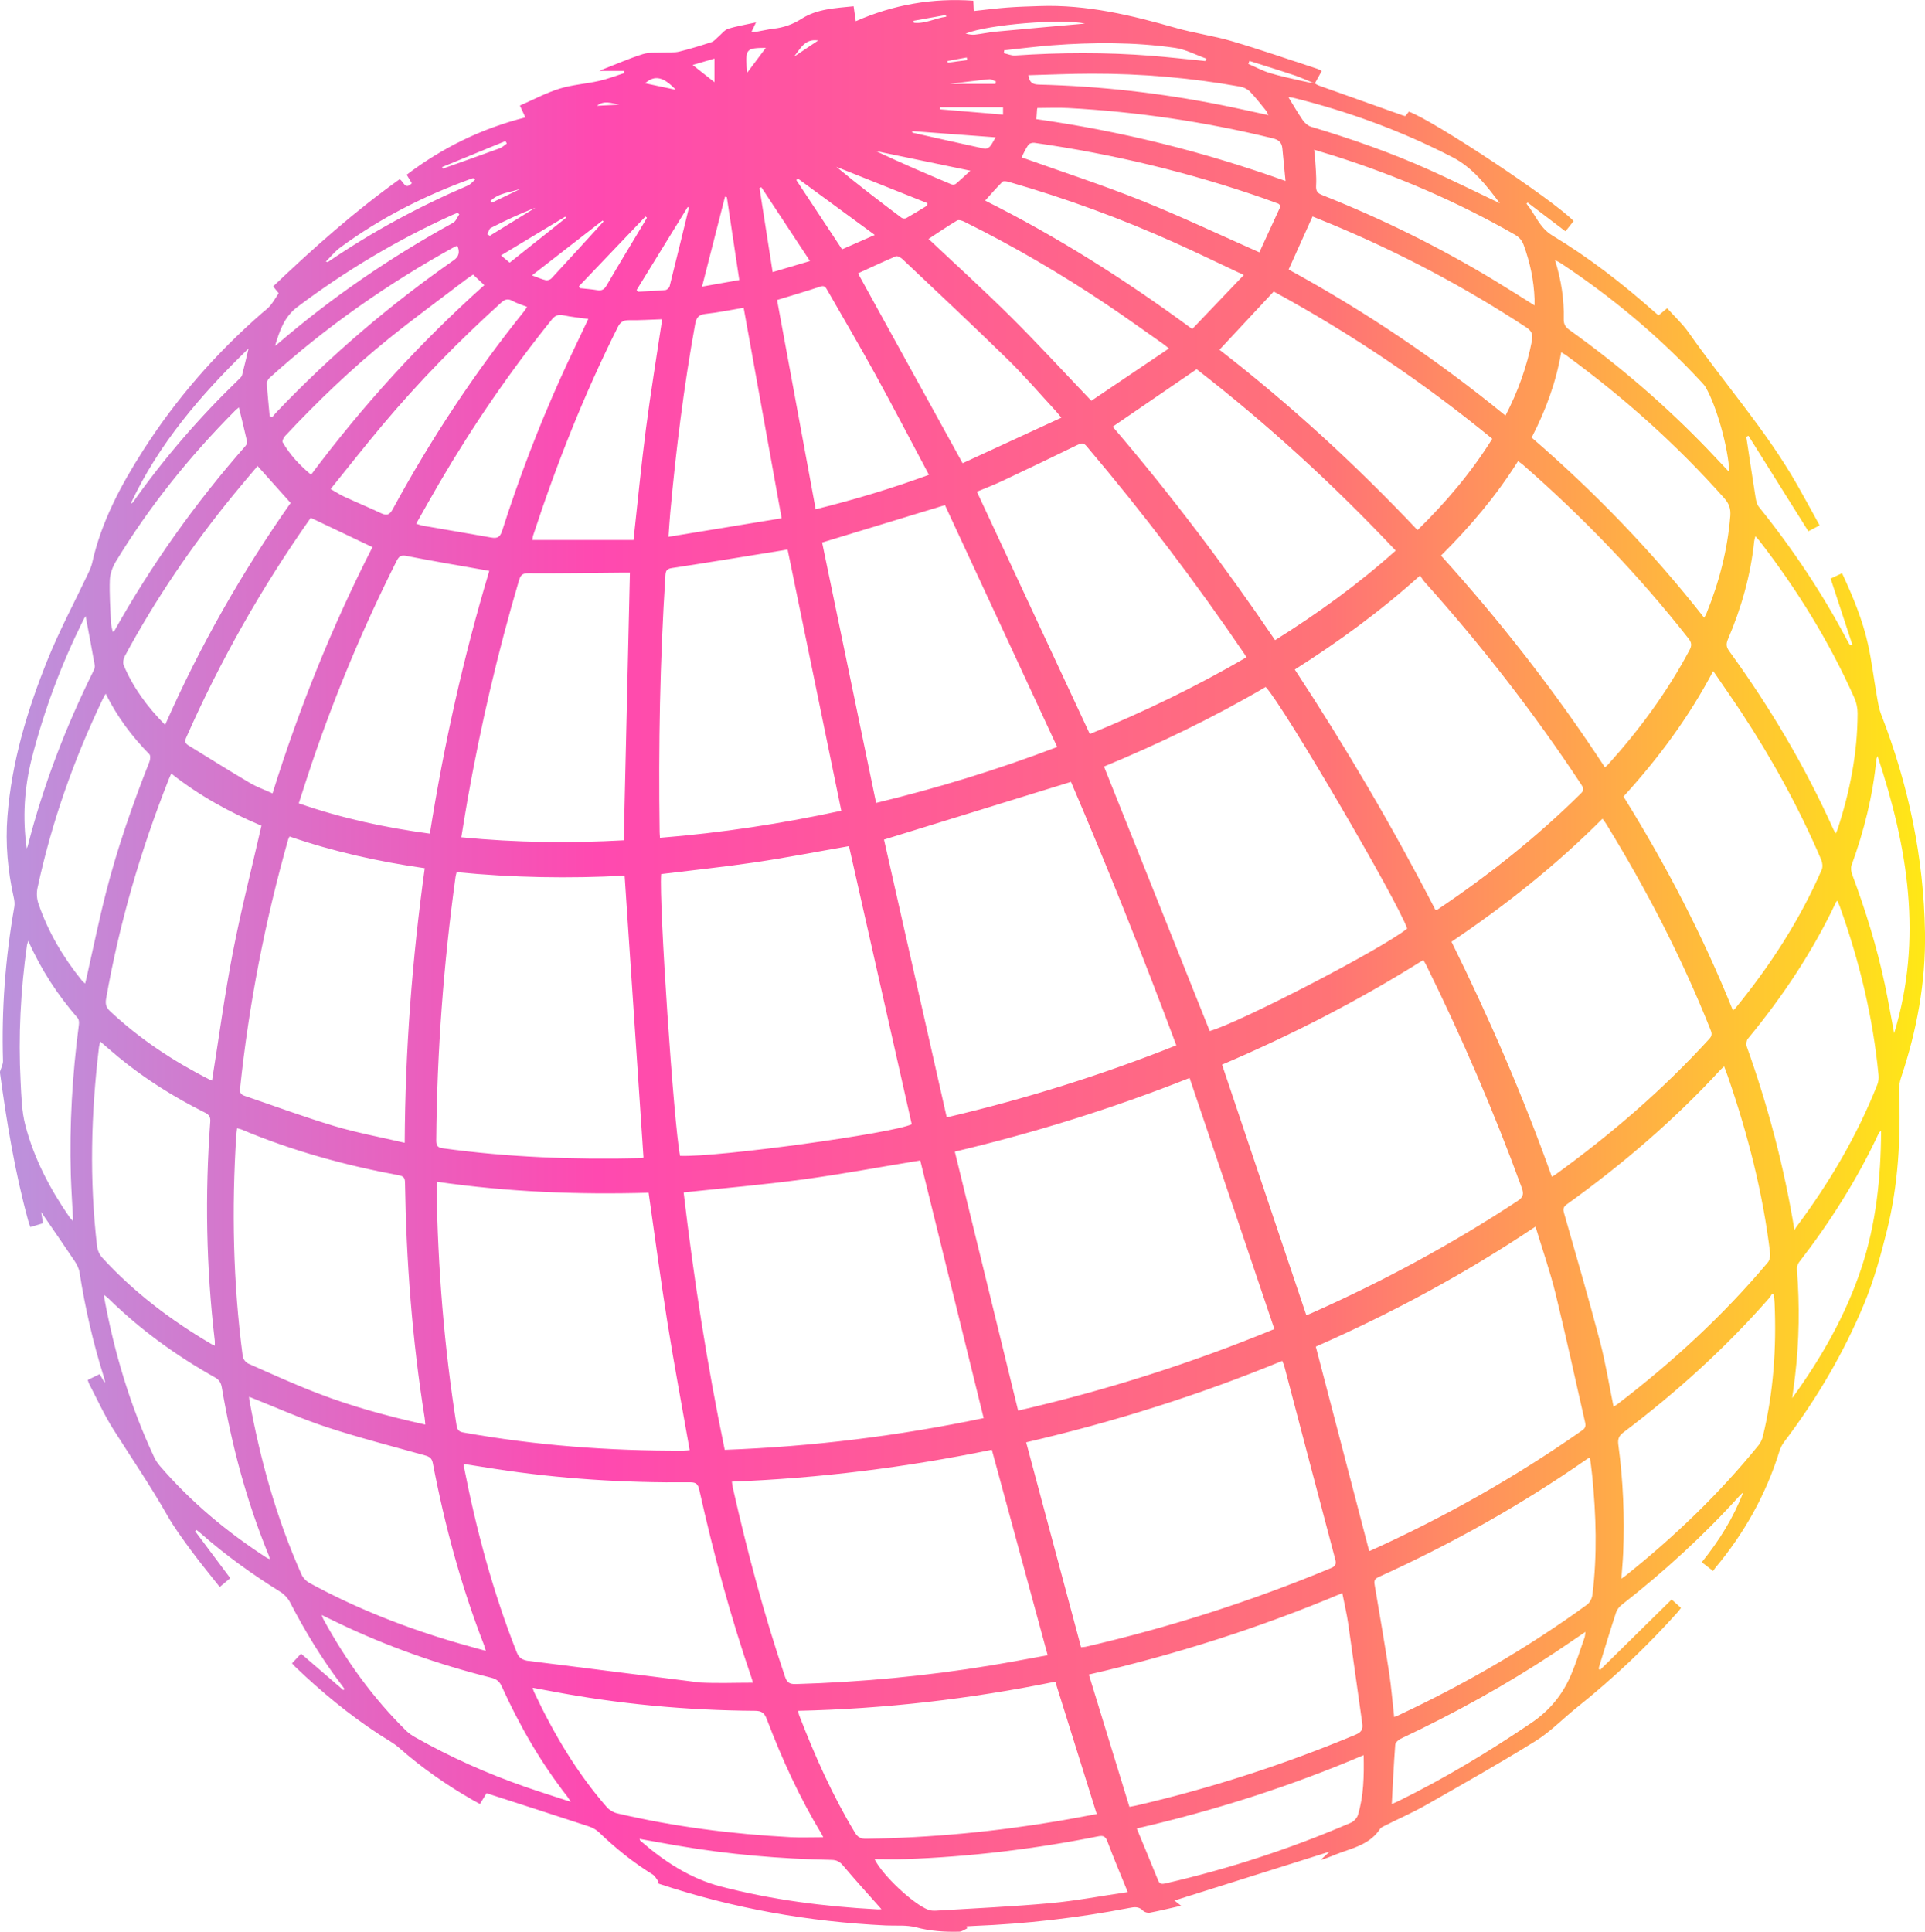 <?xml version="1.0" encoding="UTF-8"?>
<svg id="Calque_1" data-name="Calque 1" xmlns="http://www.w3.org/2000/svg" xmlns:xlink="http://www.w3.org/1999/xlink" viewBox="0 0 378.48 379.81">
  <defs>
    <style>
      .cls-1 {
        fill: url(#Dégradé_sans_nom_15);
      }
    </style>
    <linearGradient id="Dégradé_sans_nom_15" data-name="Dégradé sans nom 15" x1="0" y1="189.9" x2="378.48" y2="189.9" gradientUnits="userSpaceOnUse">
      <stop offset="0" stop-color="#bb93dd"/>
      <stop offset=".31" stop-color="#ff49b0"/>
      <stop offset=".69" stop-color="#ff7376"/>
      <stop offset="1" stop-color="#ffe816"/>
    </linearGradient>
  </defs>
  <path class="cls-1" d="M258.49,16.38c.25,.14,.49,.32,.76,.42,5.5,1.96,11,3.92,16.5,5.87,.16,.06,.33,.09,.55,.15,.24-.29,.48-.59,.71-.87,4.91,1.77,28.5,17.42,32.38,21.51-.52,.65-1.05,1.32-1.6,2.02-2.53-1.92-4.98-3.79-7.44-5.66-.08,.07-.15,.15-.23,.22,1.72,2.06,2.51,4.7,5.11,6.27,7.11,4.29,13.67,9.36,19.89,14.87,.29,.26,.59,.51,.97,.83,.54-.45,1.06-.88,1.7-1.41,1.43,1.61,3.03,3.07,4.24,4.8,7.03,10.02,15.22,19.22,21.31,29.9,1.49,2.61,2.91,5.25,4.42,7.99-.87,.46-1.62,.85-2.21,1.16-3.97-6.33-7.88-12.56-11.78-18.78-.15,.07-.3,.14-.44,.22,.04,.25,.09,.51,.13,.76,.57,3.74,1.12,7.49,1.72,11.23,.1,.61,.27,1.31,.64,1.77,6.7,8.32,12.6,17.15,17.56,26.61,.12,.22,.27,.42,.41,.63l.4-.16c-1.4-4.28-2.81-8.56-4.26-12.98,.63-.29,1.4-.65,2.25-1.05,2.15,4.62,4.05,9.2,5.12,14.07,.72,3.27,1.11,6.62,1.69,9.92,.22,1.28,.42,2.59,.88,3.78,5.36,13.8,8.37,28.08,8.61,42.88,.16,9.76-1.6,19.27-4.71,28.53-.27,.8-.41,1.7-.38,2.55,.35,9.29-.15,18.52-2.4,27.55-1.2,4.84-2.55,9.71-4.45,14.31-4.04,9.74-9.38,18.79-15.76,27.21-.44,.57-.76,1.27-.97,1.97-2.64,8.45-6.89,16-12.55,22.77-.14,.17-.25,.35-.44,.62-.79-.61-1.46-1.13-2.22-1.72,3.41-4.23,6.21-8.72,8.15-13.75-.23,.21-.47,.41-.68,.64-7.1,7.86-14.88,14.97-23.22,21.49-.48,.37-.92,.94-1.11,1.5-1.15,3.52-2.22,7.06-3.31,10.59-.05,.15-.08,.31-.12,.47,.1,.08,.19,.16,.29,.24,4.65-4.58,9.3-9.16,14.07-13.85,.51,.46,1.15,1.03,1.84,1.65-.25,.32-.43,.6-.66,.85-6.07,6.77-12.65,13.01-19.76,18.69-2.76,2.2-5.25,4.82-8.22,6.66-7.06,4.39-14.31,8.47-21.54,12.59-2.57,1.46-5.3,2.65-7.95,3.98-.38,.19-.85,.38-1.06,.71-1.82,2.77-4.77,3.6-7.65,4.61-1.34,.47-2.61,1.1-4.04,1.48,.69-.63,1.38-1.26,1.81-1.65-10.01,3.16-20.3,6.4-30.52,9.62,.16,.12,.54,.43,1.3,1.03-2.26,.51-4.2,.99-6.16,1.36-.41,.08-1.04-.1-1.33-.4-.83-.87-1.72-.72-2.74-.52-10.08,1.94-20.26,3.12-30.52,3.52-.48,.02-.95,.06-1.43,.08,.04,.13,.08,.27,.12,.4-.51,.23-1.02,.64-1.53,.65-2.88,.08-5.71-.11-8.55-.86-1.85-.49-3.9-.27-5.86-.36-15.2-.72-30.06-3.35-44.51-8.15-.16-.05-.32-.13-.48-.19,.09-.09,.18-.17,.26-.26-.39-.48-.68-1.12-1.18-1.43-3.84-2.37-7.33-5.19-10.58-8.32-.53-.51-1.27-.89-1.98-1.13-6.62-2.18-13.25-4.31-20.09-6.52-.3,.49-.77,1.25-1.3,2.12-.53-.29-1.01-.56-1.5-.83-5.13-2.94-9.94-6.3-14.38-10.21-1.17-1.03-2.59-1.76-3.9-2.62-5.97-3.91-11.45-8.43-16.59-13.37-.18-.18-.35-.38-.58-.63,.61-.65,1.2-1.28,1.78-1.9,2.83,2.44,5.58,4.81,8.33,7.18,.07-.08,.15-.15,.22-.23-.19-.26-.37-.53-.57-.79-3.89-5.12-7.22-10.59-10.17-16.3-.41-.79-1.13-1.55-1.89-2.02-5.49-3.42-10.73-7.18-15.59-11.45-.28-.25-.58-.47-.88-.7-.09,.08-.19,.15-.28,.23,2.28,3.04,4.55,6.08,6.91,9.23-.62,.52-1.27,1.06-2.07,1.74-1.89-2.4-3.78-4.67-5.53-7.05-1.68-2.28-3.38-4.57-4.78-7.03-3.28-5.76-7.01-11.24-10.56-16.83-1.82-2.86-3.22-5.99-4.8-9-.12-.22-.17-.47-.28-.79,.78-.38,1.52-.75,2.34-1.15,.32,.55,.61,1.07,.91,1.58,.05-.02,.11-.03,.16-.05-.08-.34-.15-.68-.26-1-2.11-6.71-3.67-13.55-4.76-20.5-.12-.77-.51-1.55-.95-2.22-1.91-2.87-3.88-5.69-5.82-8.53-.19-.28-.38-.55-.78-1.14,.16,.95,.26,1.53,.37,2.2-.82,.25-1.6,.48-2.5,.75-.17-.5-.32-.89-.43-1.29C2.93,230.43,1.32,220.71,0,210.94c-.05-.39,.23-.81,.34-1.22,.1-.35,.26-.71,.25-1.06-.31-10.2,.46-20.31,2.22-30.36,.1-.58,.03-1.22-.1-1.8-1.19-5.27-1.67-10.59-1.25-15.99,.83-10.72,3.9-20.89,7.88-30.77,2.36-5.85,5.36-11.44,8.06-17.15,.29-.62,.57-1.28,.72-1.94,1.8-8.09,5.64-15.26,10.06-22.16,6.47-10.11,14.28-19.04,23.31-26.92,.56-.49,1.18-.92,1.65-1.49,.6-.74,1.08-1.58,1.65-2.43-.34-.41-.66-.81-1.09-1.34,7.9-7.53,16.03-14.76,24.87-21.07,.82,.43,1.04,2.2,2.4,.79-.33-.55-.66-1.1-1.01-1.68,7-5.3,14.69-9.08,23.34-11.27-.35-.75-.65-1.4-1.08-2.33,2.62-1.14,5.12-2.49,7.79-3.32,2.51-.78,5.22-.94,7.8-1.53,1.69-.38,3.31-1.02,4.97-1.55-.04-.13-.08-.27-.11-.4h-4.83c.41-.19,.52-.26,.64-.3,2.63-1.02,5.22-2.17,7.91-3.01,1.32-.41,2.81-.25,4.23-.33,.96-.06,1.97,.07,2.89-.16,2.16-.53,4.29-1.19,6.4-1.88,.5-.16,.88-.68,1.31-1.04,.64-.53,1.19-1.32,1.92-1.56,1.68-.54,3.44-.81,5.5-1.27-.4,.82-.61,1.27-.91,1.9,.49-.04,.86-.04,1.21-.1,1.03-.17,2.05-.43,3.09-.55,2.02-.22,3.83-.85,5.58-1.97,3.04-1.94,6.59-2.08,10.22-2.45,.13,.9,.25,1.74,.42,2.94,7.41-3.26,15.08-4.59,23.11-4.03,.05,.69,.09,1.33,.14,2.02,2.23-.24,4.38-.52,6.54-.68,2.13-.16,4.27-.22,6.4-.29,9.22-.32,18.04,1.81,26.82,4.32,3.6,1.03,7.34,1.52,10.93,2.58,5.64,1.66,11.2,3.6,16.79,5.43,.24,.08,.46,.22,.89,.43-.48,.86-.93,1.67-1.38,2.48-1.32-.54-2.62-1.17-3.97-1.62-2.94-.99-5.9-1.89-8.86-2.83-.08,.19-.15,.39-.23,.58,1.4,.6,2.76,1.34,4.2,1.78,2.08,.64,4.22,1.08,6.34,1.57,.84,.2,1.69,.33,2.53,.49Zm-58.32,260.96c17.31-3.99,33.93-9.26,50.39-16.04-5.58-16.51-11.11-32.88-16.67-49.37-15.23,6.04-30.47,10.77-46.16,14.49,4.17,17.04,8.29,33.89,12.45,50.92Zm-65.76-42.9c1.99,16.95,4.59,33.81,8.08,50.61,17.24-.64,34.16-2.73,50.91-6.24-4.2-17.05-8.35-33.92-12.47-50.66-7.77,1.27-15.4,2.7-23.08,3.74-7.73,1.04-15.51,1.7-23.43,2.55Zm39.39-69.38c4.08,18.04,8.2,36.3,12.34,54.62,15.54-3.64,30.47-8.32,45.14-14.16-6.58-17.64-13.5-34.97-20.71-51.8-12.31,3.8-24.41,7.53-36.76,11.35Zm66.47,44.25c5.56,16.55,11.06,32.89,16.57,49.28,.28-.12,.64-.25,1-.41,14.09-6.26,27.61-13.56,40.5-22.04,1.14-.75,1.31-1.35,.86-2.6-5.44-14.92-11.73-29.48-18.75-43.72-.17-.34-.37-.67-.61-1.08-12.7,7.99-25.95,14.76-39.57,20.58Zm-106.56,17.94c7.41,.3,41.94-4.44,45.55-6.22-4.12-18.23-8.23-36.46-12.34-54.67-6.17,1.07-12.28,2.26-18.44,3.18-6.15,.91-12.33,1.55-18.49,2.31-.46,5.49,2.49,49.37,3.72,55.41Zm142.96-44.69c-1.98-5.62-24.36-43.85-27.82-47.5-10.25,6.02-20.95,11.16-31.79,15.65,6.97,17.44,13.88,34.71,20.79,52,5.87-1.64,33.99-16.21,38.82-20.15Zm-64.11,141.3c.45-.05,.67-.05,.88-.09,16.52-3.82,32.61-8.96,48.26-15.48,.88-.37,1.06-.79,.83-1.68-3.35-12.64-6.67-25.29-10-37.93-.1-.36-.26-.71-.42-1.12-16.37,6.73-33.08,12.01-50.35,16.01,3.62,13.52,7.19,26.86,10.79,40.29Zm-126.66-91.51c-.03,.52-.07,.9-.06,1.28,.24,15.64,1.48,31.19,3.93,46.64,.15,.92,.52,1.22,1.36,1.37,14.3,2.56,28.72,3.63,43.24,3.57,.41,0,.83-.06,1.23-.09-1.49-8.49-3.07-16.84-4.4-25.22-1.34-8.42-2.45-16.88-3.68-25.4-13.93,.4-27.77-.15-41.62-2.16Zm109.11,52.68c-16.92,3.48-33.9,5.61-51.11,6.27,.08,.51,.1,.86,.18,1.19,2.83,12.55,6.14,24.98,10.27,37.18,.41,1.2,.96,1.46,2.14,1.43,12.84-.38,25.6-1.57,38.27-3.66,3.73-.61,7.45-1.33,11.23-2.01-3.68-13.54-7.31-26.9-10.98-40.39Zm-105.23-113.56c-.09,.38-.18,.67-.22,.96-2.37,17.17-3.64,34.43-3.79,51.76,0,1.01,.21,1.42,1.3,1.57,12.91,1.78,25.88,2.25,38.9,1.94,.25,0,.5-.08,.55-.09-1.24-18.49-2.47-36.91-3.71-55.45-10.9,.59-21.95,.4-33.03-.69Zm212.11,69.69c-13.84,9.28-28.29,17.04-43.19,23.6,3.53,13.5,7.01,26.84,10.49,40.17,.04,0,.13,0,.21-.04,14.62-6.61,28.54-14.46,41.68-23.67,.61-.42,.73-.84,.58-1.53-1.94-8.45-3.76-16.93-5.82-25.35-1.08-4.39-2.58-8.68-3.95-13.2Zm-16.51-56.01c7.46,15.07,14.09,30.39,19.73,46.2,.31-.18,.47-.25,.61-.35,10.99-7.94,21.22-16.75,30.38-26.78,.61-.67,.45-1.18,.18-1.85-5.62-14.1-12.57-27.51-20.51-40.43-.19-.32-.43-.61-.7-.98-9.09,9.13-19.05,17.02-29.69,24.19Zm-3.13-6.21c.24-.09,.38-.11,.48-.18,10.05-6.76,19.5-14.25,28.11-22.78,.7-.69,.46-1.12,.04-1.76-9.26-14.04-19.56-27.28-30.78-39.8-.34-.38-.59-.83-.9-1.27-7.83,7.06-16.02,13.02-24.63,18.48,10.12,15.41,19.33,31.12,27.68,47.32Zm-144.57,151.86c3.42,.17,6.86,.03,10.36,.03-.07-.25-.18-.66-.32-1.06-4.14-12.1-7.47-24.42-10.24-36.89-.24-1.06-.6-1.46-1.78-1.45-12.84,.13-25.62-.67-38.32-2.63-2.04-.32-4.08-.65-6.16-.97,0,.3-.02,.44,0,.56,2.43,12.43,5.7,24.62,10.36,36.42,.4,1.01,.94,1.47,2.01,1.69M185.78,99.31c-8.25,2.51-16.1,4.9-24.14,7.35,3.52,17.01,7.06,34.06,10.61,51.2,12.15-2.93,23.84-6.52,35.61-11-7.4-15.95-14.76-31.79-22.07-47.55Zm-102.16,180.78c-.05-.59-.07-.98-.13-1.36-2.45-15.31-3.61-30.74-3.86-46.23-.01-.92-.27-1.25-1.2-1.43-10.61-1.97-20.98-4.81-30.95-9.01-.26-.11-.54-.15-.87-.24-.06,.54-.13,.97-.16,1.4-.91,14.53-.64,29.03,1.28,43.47,.07,.51,.59,1.18,1.08,1.4,4.5,2,8.98,4.04,13.57,5.81,6.84,2.64,13.9,4.56,21.23,6.18Zm-4.05-55.4c.1-18.29,1.47-36.13,3.94-53.99-9.12-1.3-17.98-3.27-26.59-6.24-.14,.32-.23,.48-.28,.64-4.54,16.06-7.72,32.38-9.45,48.98-.09,.87,.29,1.16,.97,1.39,5.85,1.99,11.66,4.15,17.58,5.92,4.45,1.33,9.05,2.17,13.83,3.29Zm50.19-59.97c12.09-.97,23.91-2.78,35.65-5.32-3.54-17.21-7.04-34.26-10.56-51.37-.44,.08-.78,.14-1.11,.2-7.19,1.16-14.37,2.35-21.57,3.44-.99,.15-1.28,.44-1.34,1.41-1.08,16.82-1.38,33.65-1.14,50.49,0,.3,.04,.6,.07,1.14Zm84.52-20.41c10.57-4.33,20.86-9.29,30.77-15.07-.14-.27-.18-.4-.26-.5-9.67-14.23-20.04-27.92-31.18-41.04-.61-.72-1.05-.57-1.76-.23-4.9,2.39-9.81,4.75-14.74,7.07-1.68,.79-3.43,1.46-5.04,2.13,7.4,15.88,14.76,31.67,22.2,47.64Zm102.97,132.24c.28-.17,.54-.3,.77-.48,10.81-8.27,20.78-17.43,29.55-27.86,.36-.42,.53-1.18,.47-1.75-1.43-11.96-4.42-23.55-8.35-34.91-.21-.6-.44-1.2-.7-1.9-.29,.27-.49,.44-.67,.62-9.13,9.93-19.32,18.65-30.26,26.51-.69,.5-.78,.91-.55,1.72,2.4,8.38,4.83,16.75,7.05,25.18,1.11,4.2,1.79,8.5,2.68,12.86ZM123.85,112.59c-.6,0-1.38,0-2.16,0-5.93,.05-11.86,.15-17.78,.11-1.15,0-1.55,.33-1.86,1.38-4.18,14.14-7.52,28.48-10.1,43-.44,2.47-.82,4.95-1.25,7.54,10.85,1.06,21.5,1.17,31.94,.59,.41-17.61,.81-35.07,1.21-52.62Zm98.21,242.65c.64-.12,1.06-.19,1.48-.29,14.72-3.42,29.05-8.07,42.99-13.9,1.16-.49,1.47-1.07,1.3-2.23-.94-6.51-1.8-13.03-2.75-19.55-.29-2-.76-3.97-1.17-6.06-16.21,6.83-32.71,12.08-49.83,16.02,2.69,8.76,5.33,17.37,7.98,26.01Zm61.26-246.01c11.82,13.08,22.58,26.89,32.23,41.64,.25-.23,.43-.36,.57-.51,6.22-6.89,11.69-14.32,16.06-22.54,.48-.89,.45-1.47-.2-2.29-9.79-12.46-20.71-23.83-32.65-34.24-.25-.21-.53-.38-.87-.62-4.3,6.84-9.42,12.88-15.14,18.56Zm-8.91-.98c-12.23-12.98-25.26-24.91-39.13-35.66-5.57,3.81-11.01,7.54-16.51,11.3,11.41,13.33,22,27.33,31.93,41.97,8.4-5.26,16.32-10.99,23.71-17.61Zm-117.5,228.12c.09,.36,.12,.61,.21,.85,3.08,7.98,6.55,15.78,10.99,23.12,.55,.91,1.16,1.19,2.19,1.18,12.76-.2,25.43-1.4,38-3.53,2.43-.41,4.86-.89,7.33-1.34-2.74-8.75-5.43-17.34-8.14-26.02-16.69,3.4-33.51,5.35-50.58,5.73Zm162.29-179.77c8.36,13.47,15.62,27.37,21.51,42.05,.23-.19,.35-.25,.43-.35,6.85-8.37,12.72-17.37,17.04-27.32,.23-.54,.14-1.37-.1-1.94-4.36-10.21-9.7-19.9-15.81-29.15-1.73-2.61-3.53-5.18-5.43-7.96-4.81,9.12-10.77,17.14-17.63,24.67ZM48.98,274.62c.01,.17,0,.38,.04,.59,2.14,11.84,5.36,23.36,10.27,34.37,.29,.65,.91,1.28,1.54,1.63,9.3,5.07,19.11,8.9,29.27,11.85,1.74,.51,3.49,.97,5.42,1.51-.16-.53-.23-.81-.33-1.09-4.52-11.61-7.76-23.59-10.09-35.82-.19-1.01-.7-1.28-1.58-1.53-6.46-1.8-12.97-3.47-19.34-5.56-5.12-1.69-10.06-3.92-15.19-5.95Zm225.12,62.96c.39-.15,.64-.24,.87-.35,13.03-6.1,25.43-13.28,37.07-21.75,.54-.39,.96-1.24,1.05-1.92,.97-7.83,.73-15.67-.05-23.51-.11-1.13-.28-2.26-.44-3.51-.35,.2-.51,.27-.65,.37-12.92,9.01-26.61,16.66-40.94,23.16-.97,.44-.83,1-.7,1.76,.96,5.68,1.94,11.35,2.81,17.04,.43,2.83,.65,5.7,.99,8.72ZM84.52,163.89c2.77-17.53,6.59-34.69,11.68-51.65-.5-.09-.83-.15-1.17-.21-5.02-.89-10.05-1.73-15.05-2.72-1.09-.22-1.5,0-1.98,.94-6.49,12.87-12.04,26.14-16.68,39.78-.88,2.59-1.7,5.2-2.58,7.91,8.44,2.94,16.96,4.78,25.77,5.96Zm-42.83,48.55c1.34-8.42,2.47-16.84,4.08-25.17,1.61-8.32,3.72-16.55,5.63-24.93-6.22-2.62-12.24-5.91-17.72-10.25-.21,.46-.36,.77-.49,1.1-5.54,13.98-9.73,28.34-12.33,43.16-.19,1.09,.02,1.75,.82,2.49,5.84,5.47,12.44,9.81,19.55,13.43,.18,.09,.38,.15,.45,.17ZM239.76,68.76c13.85,10.73,26.78,22.59,38.94,35.46,5.59-5.46,10.55-11.31,14.7-17.95-13.54-11.09-27.88-20.75-42.97-28.95-3.62,3.89-7.12,7.64-10.67,11.45Zm-77.91,292.45c-.1-.21-.19-.41-.29-.59-4.35-7.18-7.82-14.79-10.8-22.62-.45-1.19-.97-1.63-2.31-1.64-13.5-.09-26.9-1.33-40.16-3.87-1.14-.22-2.28-.42-3.57-.66,.13,.38,.17,.59,.26,.78,3.84,8.16,8.39,15.88,14.34,22.7,.5,.57,1.3,1.04,2.04,1.21,11.19,2.63,22.55,4.07,34.02,4.68,2.11,.11,4.24,.02,6.47,.02ZM19.71,204.76c-.1,.46-.21,.78-.25,1.12-1.57,13.03-1.9,26.08-.38,39.15,.09,.79,.5,1.67,1.04,2.26,6.24,6.81,13.52,12.31,21.46,16.97,.18,.1,.37,.18,.65,.31,0-.41,.03-.69,0-.97-1.69-14.33-1.95-28.7-.89-43.09,.07-.95-.26-1.37-1.07-1.78-6.06-3.03-11.78-6.61-17.02-10.93-1.17-.96-2.3-1.97-3.54-3.03Zm333.1,37.12c.1-.19,.19-.39,.31-.56,6.51-8.7,12-17.98,16-28.11,.23-.58,.28-1.28,.22-1.9-1.09-11.3-3.73-22.25-7.55-32.93-.15-.42-.34-.83-.53-1.31-.16,.18-.24,.23-.27,.3-4.59,9.72-10.5,18.58-17.34,26.86-.28,.34-.38,1.07-.22,1.51,4.17,11.69,7.35,23.63,9.39,36.14ZM53.58,155.99c5.24-16.82,11.76-32.96,19.65-48.42-4.06-1.93-8.05-3.83-12.14-5.77,0,0-.07,.1-.14,.21-9.54,13.56-17.67,27.91-24.37,43.07-.34,.77-.07,1.14,.5,1.49,4,2.46,7.98,4.96,12.03,7.35,1.37,.81,2.91,1.35,4.48,2.07Zm281.49-34.54c.19-.35,.33-.57,.42-.79,2.52-6.18,4.17-12.56,4.71-19.23,.11-1.43-.25-2.43-1.19-3.49-9.31-10.48-19.7-19.77-31.01-28.03-.3-.22-.64-.4-1.05-.65-1.03,5.99-3.07,11.48-5.81,16.77,12.45,10.75,23.76,22.46,33.93,35.43Zm-16.29,188.93c.44-.32,.62-.43,.79-.56,9.61-7.66,18.44-16.13,26.19-25.68,.39-.49,.69-1.12,.84-1.73,2.1-8.62,2.69-17.38,2.31-26.23-.02-.55-.1-1.09-.16-1.63-.11-.07-.22-.15-.32-.22-.21,.32-.39,.66-.64,.95-8.6,9.81-18.23,18.51-28.63,26.36-.9,.68-1.11,1.34-.97,2.41,.95,7.06,1.24,14.16,.95,21.27-.07,1.6-.22,3.19-.36,5.07Zm-22.78-228.68c2.47-4.78,4.2-9.59,5.19-14.68,.26-1.34-.08-1.99-1.2-2.72-12.07-7.9-24.75-14.62-38.07-20.17-1.32-.55-2.64-1.08-3.86-1.57-1.58,3.51-3.11,6.9-4.7,10.43,14.96,8.17,29.19,17.73,42.63,28.72Zm-143.22-22.72c2.53,13.7,5.04,27.35,7.59,41.14,7.65-1.89,14.95-4.09,22.27-6.77-3.61-6.77-7.04-13.38-10.63-19.91-3.02-5.5-6.21-10.91-9.33-16.36-.31-.53-.52-1.03-1.38-.74-2.73,.91-5.49,1.71-8.52,2.64Zm-6.58,1.53c-2.56,.43-4.99,.94-7.45,1.2-1.38,.15-1.84,.71-2.08,2.03-2.22,12.27-3.76,24.64-4.89,37.05-.13,1.46-.22,2.92-.35,4.75,7.58-1.24,14.9-2.44,22.25-3.65-2.53-13.98-4.99-27.65-7.47-41.38Zm198.93,44.91c-.1,.42-.2,.7-.23,.99-.7,6.69-2.52,13.09-5.16,19.26-.39,.92-.35,1.53,.25,2.35,7.98,10.97,14.87,22.57,20.44,34.95,.12,.27,.28,.52,.49,.91,.16-.35,.29-.57,.36-.8,2.44-7.42,3.93-15.02,3.95-22.85,0-1.01-.22-2.09-.63-3.01-4.95-11.09-11.28-21.35-18.71-30.94-.21-.27-.45-.51-.76-.86Zm-155.87-14.35c6.34-2.92,12.8-5.9,19.42-8.95-.52-.63-.78-.97-1.07-1.28-3.14-3.4-6.15-6.92-9.45-10.15-6.83-6.67-13.8-13.2-20.74-19.76-.33-.31-.98-.67-1.29-.54-2.55,1.07-5.05,2.26-7.44,3.35,6.81,12.37,13.58,24.65,20.57,37.33Zm-64.7,15.09c.82-7.48,1.51-14.68,2.44-21.85,.93-7.17,2.11-14.3,3.18-21.47,0,0-.08-.07-.16-.07-2.09,.06-4.18,.22-6.27,.18-1.16-.02-1.76,.31-2.29,1.38-6.61,13.2-12.03,26.88-16.62,40.89-.1,.3-.12,.63-.17,.94h19.9Zm-103.78,30.22c-.29,.54-.47,.83-.62,1.14-5.68,11.88-10.04,24.22-12.8,37.11-.2,.96-.13,2.09,.19,3.02,1.89,5.54,4.83,10.52,8.5,15.07,.17,.22,.4,.39,.68,.66,.11-.47,.2-.8,.28-1.14,1.27-5.61,2.42-11.25,3.84-16.82,2.24-8.75,5.22-17.26,8.53-25.66,.17-.44,.24-1.22-.02-1.48-3.42-3.48-6.31-7.33-8.59-11.91Zm-.31,118.2c.02,.33,0,.5,.04,.67,1.99,10.81,5.12,21.25,9.79,31.22,.29,.62,.69,1.22,1.13,1.74,6.11,7.09,13.22,13.02,21.06,18.09,.12,.08,.28,.11,.56,.23-.1-.36-.14-.56-.22-.75-4.37-10.65-7.31-21.71-9.23-33.04-.17-.97-.58-1.5-1.41-1.97-7.6-4.27-14.61-9.34-20.84-15.45-.24-.23-.51-.43-.87-.73Zm42.78,62.94c.16,.41,.22,.61,.31,.79,4.42,8.09,9.73,15.51,16.32,21.98,.52,.51,1.15,.93,1.79,1.29,6.93,3.91,14.17,7.14,21.68,9.75,2.83,.98,5.68,1.88,8.89,2.93-.37-.56-.49-.77-.64-.97-5.24-6.7-9.46-14.02-12.96-21.75-.44-.98-1.04-1.43-2.07-1.69-10.35-2.6-20.37-6.11-29.99-10.72-1.04-.5-2.08-1.01-3.33-1.61ZM229.84,68.52c-.6-.47-.93-.75-1.27-.99-3.64-2.55-7.25-5.16-10.95-7.64-8.99-6.03-18.32-11.49-28.03-16.3-.42-.21-1.09-.43-1.41-.24-1.93,1.15-3.79,2.42-5.62,3.62,5.46,5.15,10.98,10.15,16.26,15.4,5.31,5.28,10.38,10.81,15.75,16.43,4.98-3.35,10.03-6.76,15.26-10.29ZM32.47,142.5c6.85-15.53,15.12-30.03,24.67-43.62-2.21-2.47-4.31-4.82-6.5-7.26-1.58,1.88-3.22,3.79-4.81,5.74-8.07,9.89-15.23,20.39-21.29,31.63-.27,.5-.43,1.3-.23,1.78,1.85,4.39,4.62,8.17,8.15,11.74ZM115.66,62.71c-1.72-.24-3.33-.39-4.89-.72-1.04-.22-1.65,.05-2.3,.87-8.19,10.17-15.55,20.91-22.14,32.19-1.51,2.59-2.97,5.21-4.51,7.92,.58,.17,.98,.33,1.4,.4,4.46,.78,8.93,1.52,13.39,2.32,1.2,.22,1.73-.12,2.12-1.34,3.28-10.26,7.11-20.32,11.54-30.14,1.72-3.81,3.55-7.57,5.4-11.5Zm152.45,282.36c-14.51,6.18-29.26,10.88-44.61,14.42,1.44,3.5,2.84,6.83,4.19,10.18,.34,.85,.85,.76,1.56,.6,12.48-2.88,24.6-6.83,36.35-11.91,.58-.25,1.2-.91,1.38-1.51,1.15-3.75,1.21-7.63,1.13-11.78ZM244.56,54.07c-4.81-2.26-9.12-4.35-13.49-6.32-10.59-4.76-21.47-8.75-32.63-11.96-.43-.12-1.11-.27-1.33-.06-1.19,1.17-2.28,2.45-3.42,3.71,14.2,7.1,27.66,15.62,40.72,25.25,3.34-3.5,6.61-6.92,10.14-10.62Zm-22.83,317.93c-1.42-3.51-2.79-6.71-4-9.96-.38-1.01-.82-1.2-1.81-1-12.55,2.5-25.22,4.02-38.01,4.48-1.93,.07-3.87,0-5.97,0,1.63,3.26,7.67,8.87,10.58,9.96,.47,.18,1.03,.2,1.54,.17,7.48-.46,14.97-.79,22.43-1.47,5.06-.46,10.08-1.43,15.24-2.18ZM301.71,60.04c0-.58,.01-.91,0-1.25-.13-3.65-.88-7.17-2.13-10.6-.35-.97-.92-1.59-1.8-2.09-11.29-6.45-23.15-11.57-35.54-15.49-1.23-.39-2.47-.75-3.87-1.18,.07,.62,.15,1.03,.17,1.45,.1,1.87,.33,3.74,.22,5.6-.06,1.11,.27,1.5,1.22,1.88,11.78,4.67,23.1,10.27,33.94,16.83,2.53,1.53,5.02,3.13,7.79,4.85ZM65.02,96.15c1.06,.6,1.82,1.11,2.64,1.49,2.41,1.11,4.87,2.13,7.27,3.26,1.13,.53,1.68,.33,2.31-.83,7.46-13.71,16.02-26.7,25.81-38.87,.21-.26,.37-.55,.58-.87-1.03-.41-2-.69-2.87-1.17-.93-.52-1.52-.3-2.27,.38-8.33,7.54-16.17,15.55-23.39,24.15-3.39,4.04-6.65,8.19-10.09,12.45Zm208.62,258.55c.36-.17,.84-.37,1.3-.59,9.09-4.46,17.73-9.68,26.12-15.36,3.55-2.4,6.08-5.45,7.74-9.28,1.06-2.43,1.84-4.98,2.73-7.48,.11-.3,.11-.64,.19-1.15-2.11,1.43-4.04,2.75-5.99,4.05-9.68,6.41-19.83,12-30.33,16.95-.46,.22-1.05,.76-1.08,1.19-.29,3.85-.47,7.71-.68,11.66ZM5.55,185c-.15,.49-.23,.64-.25,.8-1.25,8.92-1.72,17.89-1.25,26.88,.15,2.87,.21,5.81,.93,8.56,1.71,6.55,4.83,12.5,8.68,18.06,.17,.25,.4,.45,.72,.8-.16-3.18-.37-6.14-.46-9.1-.29-9.87,.3-19.7,1.58-29.5,.06-.43,.04-1.03-.21-1.32-3.91-4.5-7.17-9.42-9.73-15.19ZM340.02,92.85c-.23-4.87-2.5-12.95-4.64-16.67-.21-.37-.51-.7-.81-1.02-8.28-8.94-17.56-16.7-27.71-23.42-.29-.19-.62-.34-1.13-.62,1.23,3.95,1.81,7.73,1.72,11.59-.02,.99,.29,1.56,1.09,2.14,9.86,7.04,19,14.91,27.39,23.66,1.32,1.38,2.62,2.77,4.11,4.35Zm-88.22-52.38c-.33-.31-.38-.4-.45-.42-.94-.35-1.88-.7-2.82-1.03-14.69-5.13-29.74-8.75-45.14-10.94-.38-.05-1,.1-1.19,.38-.56,.81-.96,1.73-1.35,2.47,7.89,2.82,15.79,5.39,23.5,8.47,7.75,3.1,15.31,6.69,23.26,10.21,1.36-2.97,2.81-6.1,4.2-9.13Zm118.06,181.86c-.24,.2-.37,.26-.41,.35-4.25,9.13-9.61,17.58-15.77,25.54-.28,.36-.41,.97-.37,1.44,.54,6.98,.45,13.94-.37,20.89-.17,1.45-.38,2.89-.57,4.33,5.74-7.9,10.52-16.3,13.59-25.51,2.89-8.68,3.85-17.73,3.89-27.04Zm-.7-73.68c-.16,.42-.22,.52-.23,.63-.7,7.16-2.42,14.07-4.88,20.82-.19,.53-.09,1.28,.12,1.84,2.64,7.07,4.87,14.27,6.43,21.66,.66,3.11,1.19,6.24,1.82,9.55,5.66-18.61,2.71-36.49-3.26-54.51ZM93.03,53.98c-.51,.35-.96,.62-1.37,.94-5.1,3.89-10.28,7.67-15.27,11.7-7.24,5.85-13.95,12.28-20.31,19.07-.3,.32-.65,1.01-.51,1.25,1.42,2.46,3.33,4.52,5.59,6.39,10.17-13.61,21.46-25.99,34.06-37.27-.77-.73-1.43-1.35-2.2-2.07Zm-46.06,26.1c-.24,.21-.54,.45-.81,.72-8.92,8.97-16.8,18.77-23.38,29.59-.65,1.07-1.14,2.4-1.19,3.63-.1,2.78,.1,5.57,.22,8.35,.03,.6,.22,1.2,.35,1.86,.25-.14,.3-.15,.32-.19,7.3-13.02,15.89-25.11,25.74-36.31,.2-.23,.42-.63,.36-.89-.5-2.24-1.06-4.46-1.62-6.75ZM125.74,361.52c.07,.2,.08,.3,.13,.35,4.65,4.06,9.77,7.43,15.77,9.01,10.11,2.65,20.44,3.96,30.87,4.52,.35,.02,.71-.03,.8-.03-2.5-2.82-5.08-5.65-7.54-8.57-.66-.78-1.26-1.11-2.27-1.13-10.13-.21-20.2-1.06-30.19-2.78-2.51-.43-5.01-.89-7.58-1.35ZM203.76,23.42c16.68,2.37,32.83,6.37,48.99,12.16-.23-2.37-.44-4.39-.62-6.4-.11-1.21-.75-1.71-1.94-2-13.21-3.23-26.59-5.21-40.16-5.94-1.99-.11-3.99-.01-6.05-.01,0,0-.07,.11-.08,.23-.05,.6-.08,1.21-.13,1.98ZM53.02,81.83c.18,.04,.37,.08,.55,.12,.31-.36,.61-.72,.94-1.07,10.58-11.08,22.18-20.97,34.73-29.74q1.48-1.03,.68-2.81c-.16,.05-.33,.08-.47,.15-13.12,7.23-25.32,15.75-36.44,25.8-.29,.26-.57,.74-.55,1.1,.14,2.15,.36,4.3,.56,6.45ZM5.24,166.83c.07-.16,.16-.31,.2-.47,3.06-11.94,7.45-23.39,12.92-34.43,.17-.33,.33-.76,.27-1.1-.57-3.25-1.2-6.48-1.8-9.7-.13,.21-.34,.52-.5,.86-4.29,8.65-7.66,17.64-10.06,27.01-1.51,5.9-1.86,11.84-1.02,17.85ZM294.88,39.95c-2.63-3.47-5.29-6.98-9.33-9.06-10.01-5.16-20.5-9.01-31.42-11.7-.25-.06-.53-.05-.81-.08,.97,1.57,1.83,3.08,2.82,4.51,.38,.55,.99,1.1,1.61,1.29,7.98,2.39,15.84,5.14,23.44,8.56,4.6,2.07,9.13,4.32,13.69,6.49Zm-45.48-17.32c-.22-.41-.32-.69-.5-.91-1.02-1.25-2-2.53-3.12-3.69-.47-.49-1.21-.87-1.89-.99-9.68-1.74-19.45-2.58-29.28-2.56-4.13,0-8.25,.2-12.42,.31,.19,1.41,.84,1.81,2.05,1.84,12.06,.3,24,1.66,35.83,4.01,3.06,.61,6.1,1.3,9.32,1.99ZM54.08,67.98c.17-.12,.35-.24,.51-.37,10.66-9.16,22.19-17.03,34.5-23.81,.55-.3,.82-1.1,1.22-1.67-.12-.09-.23-.19-.35-.28-.35,.14-.71,.27-1.06,.43-10.81,4.88-20.92,10.93-30.41,18.05-2.64,1.98-3.51,4.71-4.41,7.65Zm-5.21,.53c-9.44,9.16-17.68,18.78-23.16,30.49,.22-.04,.36-.15,.45-.28,6.19-8.75,13.18-16.8,20.9-24.24,.21-.21,.46-.45,.53-.72,.42-1.62,.8-3.26,1.28-5.25ZM237,12c.06-.16,.12-.32,.17-.48-2.05-.73-4.06-1.82-6.17-2.12-8.01-1.14-16.08-1.11-24.14-.5-3.15,.24-6.28,.65-9.42,.98-.02,.19-.05,.38-.07,.57,.73,.16,1.47,.5,2.18,.46,8.93-.61,17.86-.65,26.79,.05,3.56,.28,7.11,.69,10.66,1.04Zm-85.1,41.5c2.47-.73,4.78-1.42,7.35-2.18-3.29-4.99-6.43-9.75-9.56-14.51-.12,.05-.24,.11-.36,.16,.85,5.44,1.7,10.89,2.58,16.53Zm-6.55,1.55c-.84-5.57-1.65-10.94-2.45-16.3-.12-.02-.24-.05-.36-.07-1.48,5.8-2.96,11.6-4.51,17.67,2.67-.47,4.92-.87,7.33-1.3Zm11.5-19.96c-.09,.11-.18,.21-.28,.32,2.98,4.52,5.97,9.04,8.99,13.61,2.1-.93,4.1-1.81,6.43-2.83-5.26-3.86-10.2-7.48-15.14-11.1Zm-21.41,5.77c-.07-.06-.15-.12-.22-.18-3.35,5.45-6.71,10.9-10.06,16.35,.11,.11,.21,.22,.32,.32,1.78-.1,3.56-.16,5.33-.32,.31-.03,.76-.42,.84-.73,1.29-5.14,2.54-10.3,3.8-15.46Zm46.85-.44c.01-.16,.02-.32,.04-.48-5.96-2.38-11.92-4.76-17.89-7.14,4.22,3.51,8.51,6.78,12.82,10.02,.21,.16,.68,.2,.91,.07,1.4-.79,2.76-1.64,4.13-2.47Zm-68.46,15.86c.06,.12,.11,.25,.17,.37,1.15,.13,2.3,.21,3.44,.4,.9,.14,1.38-.14,1.85-.96,2.43-4.18,4.95-8.31,7.43-12.45,.17-.28,.32-.56,.48-.84-.1-.08-.19-.16-.29-.23-4.36,4.57-8.73,9.14-13.09,13.72Zm-20.43-20.96c-.08-.09-.16-.18-.24-.27-.12,.01-.26,0-.37,.04-9.27,3.34-17.99,7.75-25.93,13.6-1.03,.76-1.86,1.81-2.78,2.73,.26,.13,.35,.12,.42,.07,8.66-5.91,17.83-10.87,27.47-15,.55-.23,.96-.77,1.44-1.17Zm97.39-1.76c-6.46-1.34-12.52-2.6-18.58-3.86,4.92,2.33,9.87,4.45,14.84,6.54,.24,.1,.65,.09,.83-.06,.89-.74,1.72-1.54,2.91-2.62Zm-72.12,9.99c-.06-.07-.12-.13-.18-.2-4.55,3.53-9.09,7.06-13.89,10.79,1.17,.43,1.93,.77,2.72,.95,.33,.07,.87-.1,1.1-.35,3.44-3.71,6.84-7.45,10.25-11.19Zm60.72-17.77c-.02,.07-.04,.14-.07,.21,.07,.04,.13,.11,.21,.12,4.68,1.05,9.35,2.11,14.04,3.12,.32,.07,.82-.16,1.05-.41,.4-.44,.64-1.01,1.13-1.82-5.61-.42-10.98-.82-16.35-1.22ZM213.32,4.63c-4.51-.98-18.91,.14-23.47,1.97,.6,.15,1.22,.27,1.82,.21,1.34-.15,2.67-.45,4.01-.58,6.15-.58,12.31-1.12,17.64-1.6ZM98.5,50.21c.71,.59,1.21,1.01,1.71,1.43,3.78-3,7.44-5.91,11.1-8.83-.05-.07-.11-.15-.16-.22-4.16,2.51-8.32,5.01-12.65,7.63Zm86.33-29.12c0,.13-.01,.27-.02,.4,4.1,.34,8.2,.69,12.4,1.04v-1.44h-12.38Zm-44.36-9.58c-1.53,.45-2.82,.83-4.29,1.26,1.54,1.22,2.87,2.27,4.29,3.39v-4.65Zm6.43,2.79c1.3-1.73,2.46-3.28,3.67-4.9-3.76,.03-3.98,.24-3.78,3.73,.02,.3,.05,.6,.11,1.17Zm-59.98,18.55c.05,.1,.11,.2,.16,.3,3.73-1.33,7.46-2.64,11.18-4,.51-.19,.93-.62,1.39-.93-.09-.16-.17-.33-.26-.49-4.16,1.71-8.32,3.41-12.48,5.12Zm8.9,13.21c.16,.1,.33,.19,.49,.29,2.99-1.84,5.98-3.68,8.97-5.52-3.02,1.16-5.92,2.53-8.78,3.98-.35,.18-.46,.82-.68,1.25Zm37.04-28.41c-2.43-2.59-4.16-2.94-6.02-1.28,1.97,.42,3.93,.84,6.02,1.28Zm53.88-1.16h8.98l.09-.49c-.45-.15-.92-.47-1.35-.42-2.5,.25-4.99,.58-7.72,.91Zm-30.67-5.32c1.56-1.04,3.11-2.09,4.79-3.21-2.68-.43-3.52,1.71-4.79,3.21Zm-59.61,28.32c.08,.12,.17,.24,.25,.36,1.91-.92,3.82-1.84,5.73-2.76-2.02,.75-4.37,.8-5.98,2.4ZM179.59,4.09c.02,.13,.04,.26,.07,.38,2.24,.27,4.22-.92,6.37-1.18-.02-.12-.04-.23-.06-.35-2.12,.38-4.25,.77-6.37,1.15Zm-62.2,16.71c1.46-.08,2.93-.15,4.39-.23-1.49-.24-3-.93-4.39,.23Zm68.89-8.82c0,.11,.02,.22,.03,.34,1.28-.17,2.57-.34,3.85-.51-.03-.17-.05-.35-.08-.52-1.27,.23-2.53,.47-3.8,.7Z"/>
</svg>